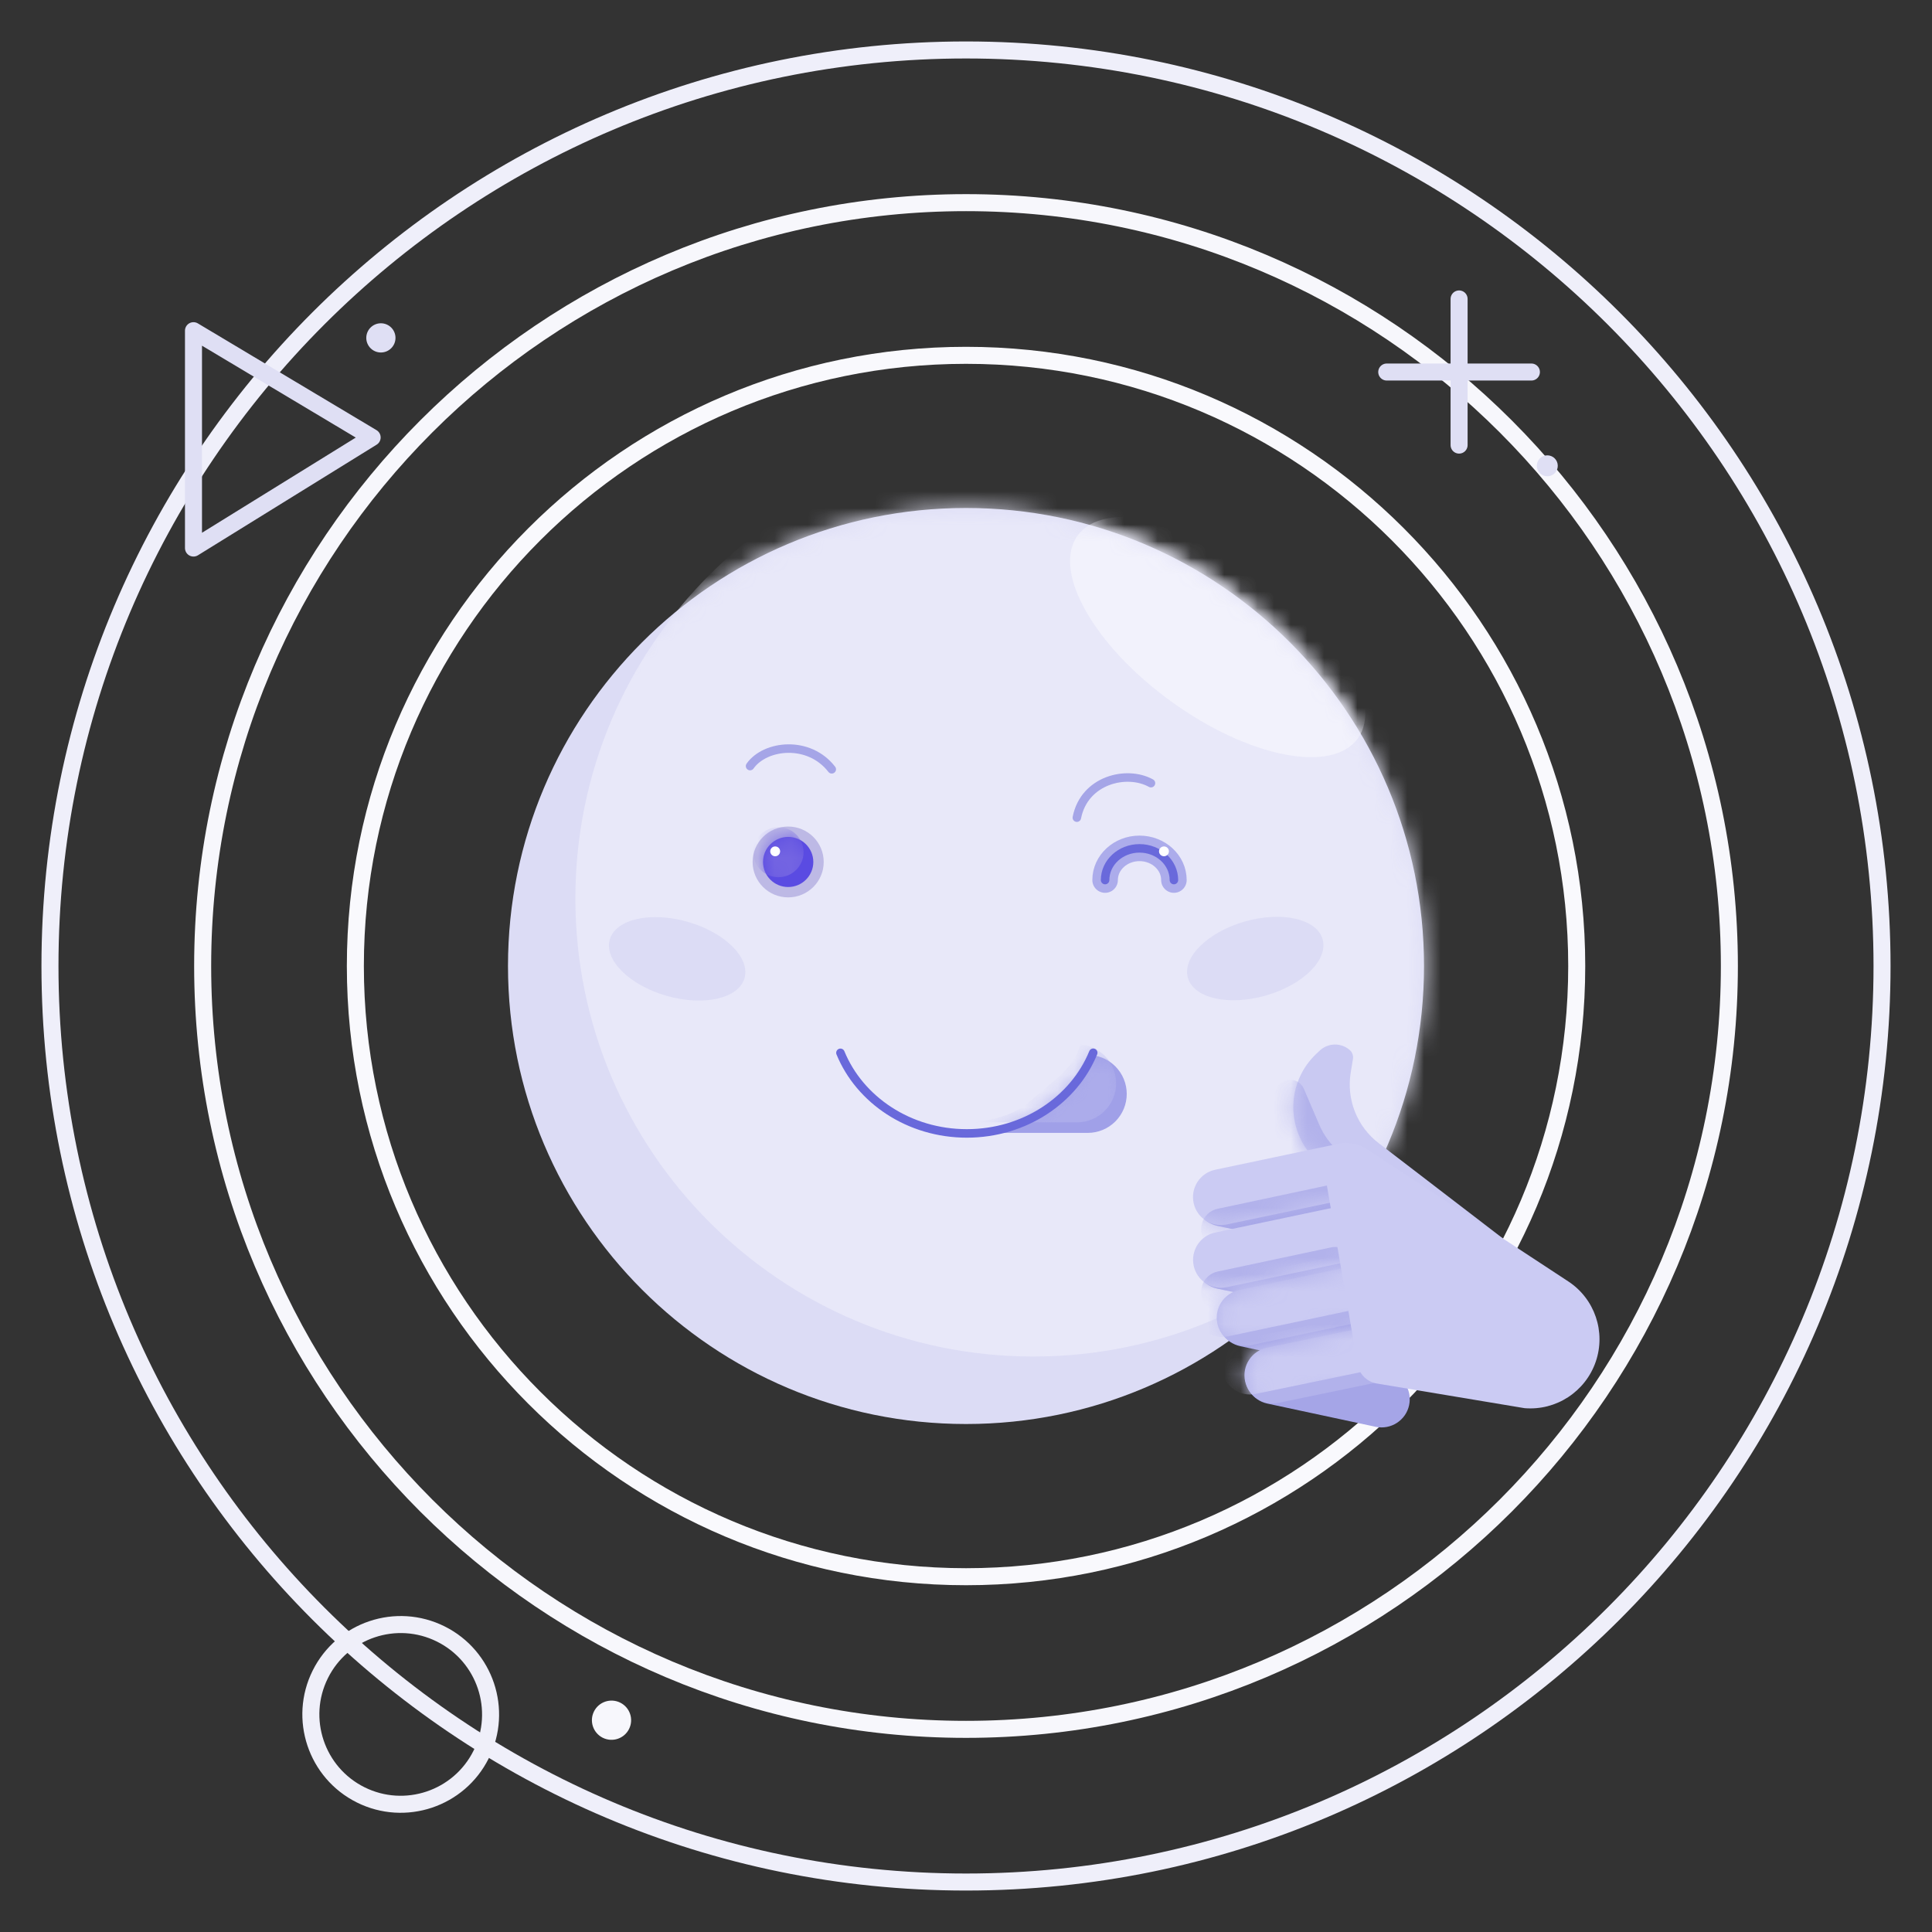 <svg width="116" height="116" viewBox="0 0 116 116" fill="none" xmlns="http://www.w3.org/2000/svg">
<rect x="0" y="0" width="116" height="116" fill="#333333" stroke="none"/>
<path fill-rule="evenodd" clip-rule="evenodd" d="M58 30.5C42.822 30.5 30.5 42.822 30.5 58C30.5 73.178 42.822 85.5 58 85.5C73.178 85.5 85.5 73.178 85.5 58C85.5 42.822 73.178 30.5 58 30.5Z" fill="#DCDCF5"/>
<mask id="mask0" mask-type="alpha" maskUnits="userSpaceOnUse" x="30" y="30" width="56" height="56">
<path d="M30.5 58C30.5 73.178 42.822 85.499 58 85.499C73.178 85.499 85.499 73.178 85.499 58C85.499 42.822 73.178 30.5 58 30.5C42.822 30.5 30.5 42.822 30.5 58Z" fill="white"/>
</mask>
<g mask="url(#mask0)">
<path fill-rule="evenodd" clip-rule="evenodd" d="M62.047 26.448C46.869 26.448 34.547 38.77 34.547 53.948C34.547 69.126 46.869 81.448 62.047 81.448C77.225 81.448 89.547 69.126 89.547 53.948C89.547 38.77 77.225 26.448 62.047 26.448Z" fill="#E8E8F9"/>
</g>
<mask id="mask1" mask-type="alpha" maskUnits="userSpaceOnUse" x="30" y="30" width="56" height="56">
<path d="M30.5 58C30.5 73.178 42.822 85.499 58 85.499C73.178 85.499 85.499 73.178 85.499 58C85.499 42.822 73.178 30.5 58 30.5C42.822 30.5 30.5 42.822 30.5 58Z" fill="white"/>
</mask>
<g mask="url(#mask1)">
<path fill-rule="evenodd" clip-rule="evenodd" d="M64.701 32.158C63.157 34.29 65.672 38.751 70.314 42.113C74.956 45.474 79.979 46.473 81.523 44.34C83.067 42.208 80.552 37.747 75.91 34.386C71.268 31.024 66.246 30.025 64.701 32.158Z" fill="#F2F2FC"/>
</g>
<mask id="mask2" mask-type="alpha" maskUnits="userSpaceOnUse" x="30" y="30" width="56" height="56">
<path d="M30.5 58C30.5 73.178 42.822 85.499 58 85.499C73.178 85.499 85.499 73.178 85.499 58C85.499 42.822 73.178 30.5 58 30.5C42.822 30.5 30.5 42.822 30.5 58Z" fill="white"/>
</mask>
<g mask="url(#mask2)">
<path fill-rule="evenodd" clip-rule="evenodd" d="M74.731 55.332C72.499 55.972 70.972 57.486 71.324 58.712C71.675 59.938 73.773 60.413 76.005 59.773C78.237 59.133 79.764 57.618 79.412 56.392C79.061 55.167 76.964 54.691 74.731 55.332Z" fill="#DCDCF5"/>
</g>
<mask id="mask3" mask-type="alpha" maskUnits="userSpaceOnUse" x="30" y="30" width="56" height="56">
<path d="M30.5 58C30.5 73.178 42.822 85.499 58 85.499C73.178 85.499 85.499 73.178 85.499 58C85.499 42.822 73.178 30.5 58 30.5C42.822 30.5 30.5 42.822 30.5 58Z" fill="white"/>
</mask>
<g mask="url(#mask3)">
<path fill-rule="evenodd" clip-rule="evenodd" d="M41.294 55.349C39.062 54.709 36.964 55.184 36.613 56.41C36.261 57.636 37.788 59.15 40.021 59.79C42.252 60.431 44.35 59.955 44.702 58.73C45.053 57.504 43.526 55.989 41.294 55.349Z" fill="#DCDCF5"/>
</g>
<mask id="mask4" mask-type="alpha" maskUnits="userSpaceOnUse" x="30" y="30" width="56" height="56">
<path d="M30.5 58C30.5 73.178 42.822 85.499 58 85.499C73.178 85.499 85.499 73.178 85.499 58C85.499 42.822 73.178 30.5 58 30.5C42.822 30.5 30.5 42.822 30.5 58Z" fill="white"/>
</mask>
<g mask="url(#mask4)">
<path fill-rule="evenodd" clip-rule="evenodd" d="M47.322 49.627C48.501 49.627 49.457 50.58 49.457 51.753C49.457 52.927 48.501 53.88 47.322 53.88C46.145 53.88 45.188 52.927 45.188 51.753C45.188 50.58 46.145 49.627 47.322 49.627Z" fill="#BDB9E5"/>
</g>
<mask id="mask5" mask-type="alpha" maskUnits="userSpaceOnUse" x="30" y="30" width="56" height="56">
<path d="M30.5 58C30.5 73.178 42.822 85.499 58 85.499C73.178 85.499 85.499 73.178 85.499 58C85.499 42.822 73.178 30.5 58 30.5C42.822 30.5 30.5 42.822 30.5 58Z" fill="white"/>
</mask>
<g mask="url(#mask5)">
<path fill-rule="evenodd" clip-rule="evenodd" d="M47.323 50.249C48.156 50.249 48.833 50.923 48.833 51.754C48.833 52.584 48.156 53.258 47.323 53.258C46.489 53.258 45.812 52.584 45.812 51.754C45.812 50.923 46.489 50.249 47.323 50.249Z" fill="#5A4BE2"/>
</g>
<mask id="mask6" mask-type="alpha" maskUnits="userSpaceOnUse" x="45" y="50" width="4" height="4">
<path d="M45.816 51.755C45.816 52.585 46.493 53.259 47.327 53.259C48.16 53.259 48.838 52.585 48.838 51.755C48.838 50.924 48.16 50.25 47.327 50.25C46.493 50.25 45.816 50.924 45.816 51.755Z" fill="white"/>
</mask>
<g mask="url(#mask6)">
<path fill-rule="evenodd" clip-rule="evenodd" d="M46.737 49.662C47.57 49.662 48.247 50.336 48.247 51.167C48.247 51.997 47.57 52.67 46.737 52.67C45.903 52.67 45.227 51.997 45.227 51.167C45.227 50.336 45.903 49.662 46.737 49.662Z" fill="#7364E2"/>
</g>
<mask id="mask7" mask-type="alpha" maskUnits="userSpaceOnUse" x="30" y="30" width="56" height="56">
<path d="M30.5 58C30.5 73.178 42.822 85.499 58 85.499C73.178 85.499 85.499 73.178 85.499 58C85.499 42.822 73.178 30.5 58 30.5C42.822 30.5 30.5 42.822 30.5 58Z" fill="white"/>
</mask>
<g mask="url(#mask7)">
<path fill-rule="evenodd" clip-rule="evenodd" d="M46.543 50.821C46.707 50.821 46.84 50.953 46.84 51.116C46.84 51.279 46.707 51.411 46.543 51.411C46.379 51.411 46.246 51.279 46.246 51.116C46.246 50.953 46.379 50.821 46.543 50.821Z" fill="white"/>
</g>
<mask id="mask8" mask-type="alpha" maskUnits="userSpaceOnUse" x="30" y="30" width="56" height="56">
<path d="M30.5 58C30.5 73.178 42.822 85.499 58 85.499C73.178 85.499 85.499 73.178 85.499 58C85.499 42.822 73.178 30.5 58 30.5C42.822 30.5 30.5 42.822 30.5 58Z" fill="white"/>
</mask>
<g mask="url(#mask8)">
<path d="M45.035 45.996C45.951 44.703 48.578 44.426 49.94 46.19" stroke="#A5A5E7" stroke-width="0.511" stroke-linecap="round" stroke-linejoin="round"/>
</g>
<mask id="mask9" mask-type="alpha" maskUnits="userSpaceOnUse" x="30" y="30" width="56" height="56">
<path d="M30.5 58C30.5 73.178 42.822 85.499 58 85.499C73.178 85.499 85.499 73.178 85.499 58C85.499 42.822 73.178 30.5 58 30.5C42.822 30.5 30.5 42.822 30.5 58Z" fill="white"/>
</mask>
<g mask="url(#mask9)">
<path d="M69.106 47.022C67.646 46.213 65.099 46.83 64.656 49.093" stroke="#A5A5E7" stroke-width="0.511" stroke-linecap="round" stroke-linejoin="round"/>
</g>
<mask id="mask10" mask-type="alpha" maskUnits="userSpaceOnUse" x="30" y="30" width="56" height="56">
<path d="M30.5 58C30.5 73.178 42.822 85.499 58 85.499C73.178 85.499 85.499 73.178 85.499 58C85.499 42.822 73.178 30.5 58 30.5C42.822 30.5 30.5 42.822 30.5 58Z" fill="white"/>
</mask>
<g mask="url(#mask10)">
<path fill-rule="evenodd" clip-rule="evenodd" d="M65.4 63.631C64.981 64.882 63.707 65.659 62.39 66.827C61.066 67.999 58.711 68.02 58.711 68.02H65.311C65.932 68.02 66.527 67.773 66.966 67.335C67.405 66.896 67.651 66.301 67.651 65.68C67.651 65.06 67.405 64.465 66.966 64.026C66.588 63.648 66.094 63.412 65.567 63.355C65.483 63.345 65.427 63.55 65.4 63.631Z" fill="#A0A0E8"/>
</g>
<mask id="mask11" mask-type="alpha" maskUnits="userSpaceOnUse" x="58" y="63" width="10" height="6">
<path d="M65.399 63.631C64.98 64.882 63.707 65.659 62.389 66.826C61.066 67.999 58.711 68.019 58.711 68.019H65.311C65.931 68.019 66.527 67.773 66.966 67.334C67.404 66.895 67.651 66.3 67.651 65.68C67.651 65.059 67.404 64.464 66.966 64.025C66.587 63.647 66.093 63.411 65.567 63.354C65.564 63.353 65.562 63.353 65.561 63.353C65.48 63.353 65.425 63.551 65.399 63.631Z" fill="white"/>
</mask>
<g mask="url(#mask11)">
<path fill-rule="evenodd" clip-rule="evenodd" d="M64.762 62.995C64.344 64.246 63.07 65.023 61.752 66.191C60.43 67.363 58.074 67.385 58.074 67.385H64.674C65.294 67.385 65.89 67.138 66.329 66.698C66.768 66.26 67.014 65.665 67.014 65.044C67.014 64.424 66.768 63.829 66.329 63.39C65.951 63.012 65.457 62.776 64.93 62.719C64.845 62.709 64.789 62.914 64.762 62.995Z" fill="#ACACEB"/>
</g>
<mask id="mask12" mask-type="alpha" maskUnits="userSpaceOnUse" x="30" y="30" width="56" height="56">
<path d="M30.5 58C30.5 73.178 42.822 85.499 58 85.499C73.178 85.499 85.499 73.178 85.499 58C85.499 42.822 73.178 30.5 58 30.5C42.822 30.5 30.5 42.822 30.5 58Z" fill="white"/>
</mask>
<g mask="url(#mask12)">
<path d="M70.483 52.84C70.483 51.79 69.558 50.937 68.417 50.937C67.277 50.937 66.352 51.79 66.352 52.84" stroke="#ACACEB" stroke-width="1.533" stroke-linecap="round" stroke-linejoin="round"/>
</g>
<mask id="mask13" mask-type="alpha" maskUnits="userSpaceOnUse" x="30" y="30" width="56" height="56">
<path d="M30.5 58C30.5 73.178 42.822 85.499 58 85.499C73.178 85.499 85.499 73.178 85.499 58C85.499 42.822 73.178 30.5 58 30.5C42.822 30.5 30.5 42.822 30.5 58Z" fill="white"/>
</mask>
<g mask="url(#mask13)">
<path d="M70.483 52.84C70.483 51.79 69.558 50.937 68.417 50.937C67.277 50.937 66.352 51.79 66.352 52.84" stroke="#6969DB" stroke-width="0.511" stroke-linecap="round" stroke-linejoin="round"/>
</g>
<mask id="mask14" mask-type="alpha" maskUnits="userSpaceOnUse" x="30" y="30" width="56" height="56">
<path d="M30.5 58C30.5 73.178 42.822 85.499 58 85.499C73.178 85.499 85.499 73.178 85.499 58C85.499 42.822 73.178 30.5 58 30.5C42.822 30.5 30.5 42.822 30.5 58Z" fill="white"/>
</mask>
<g mask="url(#mask14)">
<path fill-rule="evenodd" clip-rule="evenodd" d="M69.887 50.821C70.05 50.821 70.183 50.953 70.183 51.116C70.183 51.279 70.05 51.411 69.887 51.411C69.724 51.411 69.59 51.279 69.59 51.116C69.59 50.953 69.724 50.821 69.887 50.821Z" fill="white"/>
</g>
<mask id="mask15" mask-type="alpha" maskUnits="userSpaceOnUse" x="30" y="30" width="56" height="56">
<path d="M30.5 58C30.5 73.178 42.822 85.499 58 85.499C73.178 85.499 85.499 73.178 85.499 58C85.499 42.822 73.178 30.5 58 30.5C42.822 30.5 30.5 42.822 30.5 58Z" fill="white"/>
</mask>
<g mask="url(#mask15)">
<path d="M65.639 63.208C64.484 66.037 61.52 68.052 58.05 68.052C54.581 68.052 51.618 66.04 50.461 63.213" stroke="#6969DB" stroke-width="0.511" stroke-linecap="round" stroke-linejoin="round"/>
</g>
<path fill-rule="evenodd" clip-rule="evenodd" d="M58.002 21.334C37.766 21.334 21.336 37.764 21.336 58.001C21.336 78.238 37.766 94.668 58.002 94.668C78.239 94.668 94.669 78.238 94.669 58.001C94.669 37.764 78.239 21.334 58.002 21.334Z" stroke="#F9F9FD" stroke-width="1.022" stroke-linecap="round" stroke-linejoin="round"/>
<path fill-rule="evenodd" clip-rule="evenodd" d="M58.001 12.167C32.705 12.167 12.168 32.704 12.168 58C12.168 83.296 32.705 103.833 58.001 103.833C83.297 103.833 103.834 83.296 103.834 58C103.834 32.704 83.297 12.167 58.001 12.167Z" stroke="#F7F7FC" stroke-width="1.022" stroke-linecap="round" stroke-linejoin="round"/>
<path fill-rule="evenodd" clip-rule="evenodd" d="M58 3C27.645 3 3 27.645 3 58C3 88.355 27.645 113 58 113C88.356 113 113 88.355 113 58C113 27.645 88.356 3 58 3Z" stroke="#EFEFFA" stroke-width="1.022" stroke-linecap="round" stroke-linejoin="round"/>
<path fill-rule="evenodd" clip-rule="evenodd" d="M26.466 98.107C29.131 99.435 30.217 102.677 28.889 105.343C27.56 108.007 24.319 109.093 21.654 107.765C18.988 106.437 17.903 103.194 19.231 100.529C20.559 97.864 23.801 96.779 26.466 98.107Z" stroke="#EFEFF9" stroke-width="1.022" stroke-linecap="round" stroke-linejoin="round"/>
<path fill-rule="evenodd" clip-rule="evenodd" d="M37.242 102.23C37.823 102.52 38.06 103.227 37.77 103.809C37.48 104.391 36.773 104.627 36.191 104.338C35.61 104.048 35.373 103.34 35.663 102.759C35.953 102.177 36.66 101.94 37.242 102.23Z" fill="#F7F7FC"/>
<path fill-rule="evenodd" clip-rule="evenodd" d="M92.902 27.339C93.249 27.339 93.531 27.62 93.531 27.967C93.531 28.315 93.249 28.596 92.902 28.596C92.555 28.596 92.273 28.315 92.273 27.967C92.273 27.62 92.555 27.339 92.902 27.339Z" fill="#DFDFF4"/>
<path d="M87.606 17.949V26.724" stroke="#DFDFF4" stroke-width="1.022" stroke-linecap="round" stroke-linejoin="round"/>
<path d="M91.947 22.337H83.262" stroke="#DFDFF4" stroke-width="1.022" stroke-linecap="round" stroke-linejoin="round"/>
<path fill-rule="evenodd" clip-rule="evenodd" d="M22.869 19.41C23.354 19.41 23.746 19.803 23.746 20.287C23.746 20.771 23.354 21.164 22.869 21.164C22.385 21.164 21.992 20.771 21.992 20.287C21.992 19.803 22.385 19.41 22.869 19.41Z" fill="#DFDFF4"/>
<path fill-rule="evenodd" clip-rule="evenodd" d="M11.617 19.855V32.905L22.344 26.265L11.617 19.855Z" stroke="#DFDFF4" stroke-width="1.022" stroke-linecap="round" stroke-linejoin="round"/>
<path fill-rule="evenodd" clip-rule="evenodd" d="M81.035 63.04C81.191 63.174 81.266 63.38 81.233 63.583C81.198 63.789 81.152 64.076 81.099 64.397C80.834 66.011 81.478 67.64 82.776 68.635C85.601 70.802 90.263 74.379 90.263 74.379L82.487 74.19C82.487 74.19 80.369 71.471 78.579 69.171C77.191 67.388 77.382 64.842 79.021 63.285C79.094 63.217 79.165 63.149 79.233 63.084C79.733 62.609 80.512 62.59 81.035 63.04L81.035 63.04Z" fill="#C9C9F2"/>
<mask id="mask16" mask-type="alpha" maskUnits="userSpaceOnUse" x="77" y="62" width="14" height="13">
<path d="M79.234 63.084C79.165 63.149 79.094 63.217 79.021 63.286C77.382 64.842 77.191 67.388 78.579 69.171C80.37 71.471 82.487 74.19 82.487 74.19L90.263 74.379C90.263 74.379 85.601 70.802 82.777 68.636C81.479 67.64 80.834 66.011 81.099 64.397C81.152 64.076 81.199 63.789 81.233 63.583C81.266 63.38 81.191 63.174 81.035 63.04V63.04C80.782 62.823 80.47 62.715 80.158 62.715C79.825 62.715 79.492 62.839 79.234 63.084Z" fill="white"/>
</mask>
<g mask="url(#mask16)">
<path fill-rule="evenodd" clip-rule="evenodd" d="M77.416 64.836C77.788 64.81 78.135 65.022 78.282 65.365C78.528 65.94 78.912 66.838 79.209 67.527C79.486 68.177 79.915 68.751 80.461 69.201C82.71 71.058 88.754 76.051 88.754 76.051L81.45 75.688C81.45 75.688 78.855 72.432 77.128 70.265C76.187 69.086 75.911 67.51 76.393 66.081C76.47 65.856 76.541 65.645 76.602 65.463C76.721 65.109 77.043 64.862 77.415 64.836H77.416Z" fill="#B2B2EB"/>
</g>
<path fill-rule="evenodd" clip-rule="evenodd" d="M71.796 71.598C71.6 72.511 72.182 73.411 73.096 73.606C74.905 73.993 77.792 74.612 79.602 74.999C80.515 75.195 81.415 74.613 81.61 73.7C81.805 72.786 81.224 71.887 80.311 71.692C78.499 71.304 75.614 70.686 73.803 70.298C72.89 70.102 71.992 70.684 71.796 71.598V71.598Z" fill="#A5A5E7"/>
<path fill-rule="evenodd" clip-rule="evenodd" d="M71.665 72.221C71.474 71.314 72.055 70.424 72.961 70.233C74.987 69.806 78.412 69.085 80.438 68.658C81.345 68.467 82.235 69.048 82.426 69.955C82.617 70.862 82.037 71.752 81.129 71.943C79.103 72.37 75.68 73.091 73.653 73.518C72.746 73.709 71.856 73.128 71.665 72.221Z" fill="#CBCBF3"/>
<mask id="mask17" mask-type="alpha" maskUnits="userSpaceOnUse" x="71" y="68" width="12" height="6">
<path d="M80.438 68.659C78.412 69.085 74.988 69.806 72.962 70.233C72.055 70.424 71.475 71.314 71.665 72.221C71.857 73.128 72.746 73.708 73.653 73.518C75.679 73.091 79.104 72.37 81.129 71.943C82.037 71.752 82.618 70.862 82.427 69.955C82.26 69.165 81.563 68.622 80.786 68.622C80.671 68.622 80.555 68.634 80.438 68.659Z" fill="white"/>
</mask>
<g mask="url(#mask17)">
<path fill-rule="evenodd" clip-rule="evenodd" d="M72.145 74.06C72.214 74.385 72.409 74.669 72.687 74.85C72.965 75.03 73.304 75.093 73.629 75.024C75.402 74.647 78.663 73.953 80.433 73.575C81.109 73.432 81.54 72.768 81.397 72.093V72.092C81.327 71.768 81.132 71.484 80.855 71.303C80.576 71.122 80.237 71.059 79.913 71.129C78.14 71.506 74.879 72.201 73.107 72.578C72.432 72.721 72.001 73.385 72.145 74.06Z" fill="#B2B2EB"/>
</g>
<path fill-rule="evenodd" clip-rule="evenodd" d="M71.796 75.367C71.6 76.28 72.182 77.179 73.095 77.374C74.905 77.762 77.791 78.38 79.601 78.768C80.514 78.963 81.414 78.382 81.609 77.468C81.805 76.554 81.223 75.655 80.31 75.46C78.499 75.072 75.614 74.454 73.803 74.066C72.89 73.871 71.991 74.453 71.796 75.366V75.367Z" fill="#A5A5E7"/>
<path fill-rule="evenodd" clip-rule="evenodd" d="M71.669 75.989C71.478 75.082 72.059 74.192 72.966 74.001C74.992 73.574 78.416 72.853 80.443 72.426C81.35 72.235 82.24 72.816 82.431 73.723C82.622 74.63 82.041 75.519 81.134 75.71C79.108 76.137 75.684 76.858 73.657 77.285C72.75 77.476 71.861 76.896 71.669 75.989Z" fill="#CBCBF3"/>
<mask id="mask18" mask-type="alpha" maskUnits="userSpaceOnUse" x="71" y="72" width="12" height="6">
<path d="M80.442 72.425C78.416 72.852 74.992 73.573 72.966 74C72.059 74.191 71.478 75.08 71.669 75.988C71.861 76.895 72.751 77.475 73.658 77.284C75.684 76.858 79.108 76.137 81.134 75.71C82.041 75.519 82.621 74.629 82.431 73.722C82.264 72.932 81.567 72.389 80.79 72.389C80.676 72.389 80.559 72.4 80.442 72.425Z" fill="white"/>
</mask>
<g mask="url(#mask18)">
<path fill-rule="evenodd" clip-rule="evenodd" d="M72.145 77.829C72.214 78.153 72.409 78.437 72.687 78.618C72.966 78.799 73.305 78.862 73.629 78.793C75.402 78.415 78.663 77.721 80.433 77.344C81.109 77.201 81.54 76.537 81.397 75.861V75.861C81.328 75.536 81.132 75.252 80.854 75.071C80.576 74.89 80.237 74.828 79.913 74.897C78.14 75.275 74.878 75.969 73.107 76.346C72.432 76.49 72.001 77.154 72.145 77.829Z" fill="#B2B2EB"/>
</g>
<path fill-rule="evenodd" clip-rule="evenodd" d="M73.167 78.82C72.971 79.733 73.553 80.632 74.466 80.827C76.276 81.215 79.162 81.833 80.973 82.221C81.886 82.416 82.785 81.835 82.98 80.921H82.981C83.177 80.007 82.594 79.108 81.681 78.913C79.871 78.525 76.985 77.907 75.174 77.519C74.261 77.324 73.362 77.906 73.167 78.819V78.82Z" fill="#A5A5E7"/>
<path fill-rule="evenodd" clip-rule="evenodd" d="M73.091 79.462C73.285 80.376 74.182 80.961 75.097 80.768C76.976 80.37 80.026 79.727 81.906 79.329C82.82 79.136 83.404 78.239 83.211 77.325V77.325C83.018 76.411 82.121 75.826 81.207 76.019C79.327 76.417 76.277 77.061 74.397 77.458C73.484 77.651 72.898 78.548 73.091 79.462Z" fill="#B2B2EB"/>
<mask id="mask19" mask-type="alpha" maskUnits="userSpaceOnUse" x="73" y="75" width="11" height="6">
<path d="M81.207 76.02C79.326 76.416 76.277 77.061 74.397 77.458C73.483 77.651 72.898 78.548 73.091 79.462C73.285 80.376 74.182 80.961 75.096 80.768C76.975 80.371 80.026 79.726 81.906 79.329C82.82 79.136 83.404 78.239 83.211 77.325V77.324C83.043 76.528 82.34 75.982 81.559 75.982C81.442 75.982 81.325 75.995 81.207 76.02Z" fill="white"/>
</mask>
<g mask="url(#mask19)">
<path fill-rule="evenodd" clip-rule="evenodd" d="M71.728 78.93C71.921 79.844 72.819 80.428 73.733 80.236C76.517 79.647 82.108 78.466 84.893 77.878C85.807 77.685 86.39 76.788 86.197 75.873C86.004 74.959 85.108 74.375 84.194 74.568C81.409 75.156 75.818 76.337 73.034 76.926C72.12 77.119 71.535 78.016 71.728 78.93V78.93Z" fill="#CBCBF3"/>
</g>
<path fill-rule="evenodd" clip-rule="evenodd" d="M74.792 82.266C74.596 83.179 75.178 84.078 76.092 84.273C77.902 84.661 80.788 85.279 82.598 85.667C83.511 85.862 84.411 85.281 84.606 84.367C84.802 83.453 84.22 82.554 83.307 82.359C81.496 81.971 78.61 81.353 76.8 80.965C75.886 80.77 74.988 81.352 74.792 82.265V82.266Z" fill="#A5A5E7"/>
<path fill-rule="evenodd" clip-rule="evenodd" d="M74.754 82.918C74.944 83.832 75.839 84.42 76.754 84.23C78.635 83.84 81.687 83.207 83.569 82.818C84.483 82.628 85.071 81.733 84.882 80.818V80.818C84.692 79.903 83.797 79.316 82.882 79.505C81.001 79.895 77.948 80.528 76.067 80.918C75.152 81.108 74.565 82.003 74.754 82.917V82.918Z" fill="#B2B2EB"/>
<mask id="mask20" mask-type="alpha" maskUnits="userSpaceOnUse" x="74" y="79" width="11" height="6">
<path d="M82.883 79.505C81.001 79.895 77.949 80.528 76.067 80.919C75.152 81.108 74.565 82.003 74.754 82.917V82.918C74.944 83.832 75.839 84.421 76.754 84.23C78.635 83.841 81.687 83.208 83.569 82.818C84.483 82.628 85.071 81.733 84.882 80.818V80.818C84.716 80.02 84.012 79.47 83.227 79.47C83.114 79.47 82.998 79.481 82.883 79.505Z" fill="white"/>
</mask>
<g mask="url(#mask20)">
<path fill-rule="evenodd" clip-rule="evenodd" d="M73.395 82.38C73.585 83.295 74.48 83.882 75.394 83.692C77.958 83.161 82.86 82.145 85.424 81.614C86.339 81.424 86.926 80.529 86.737 79.614V79.614C86.547 78.699 85.652 78.112 84.738 78.301C82.173 78.833 77.271 79.849 74.707 80.381C73.792 80.57 73.205 81.465 73.395 82.38Z" fill="#CBCBF3"/>
</g>
<path fill-rule="evenodd" clip-rule="evenodd" d="M91.536 84.548C93.43 84.707 95.189 83.56 95.809 81.764C96.428 79.968 95.75 77.98 94.162 76.938C89.589 73.935 84.911 70.865 81.971 68.934C81.446 68.59 80.768 68.59 80.243 68.933C79.719 69.277 79.448 69.898 79.554 70.517C80.184 74.192 81.125 79.686 81.507 81.912C81.608 82.504 82.074 82.968 82.667 83.068C85.167 83.485 91.535 84.548 91.535 84.548H91.536Z" fill="#CBCBF3"/>
</svg>
